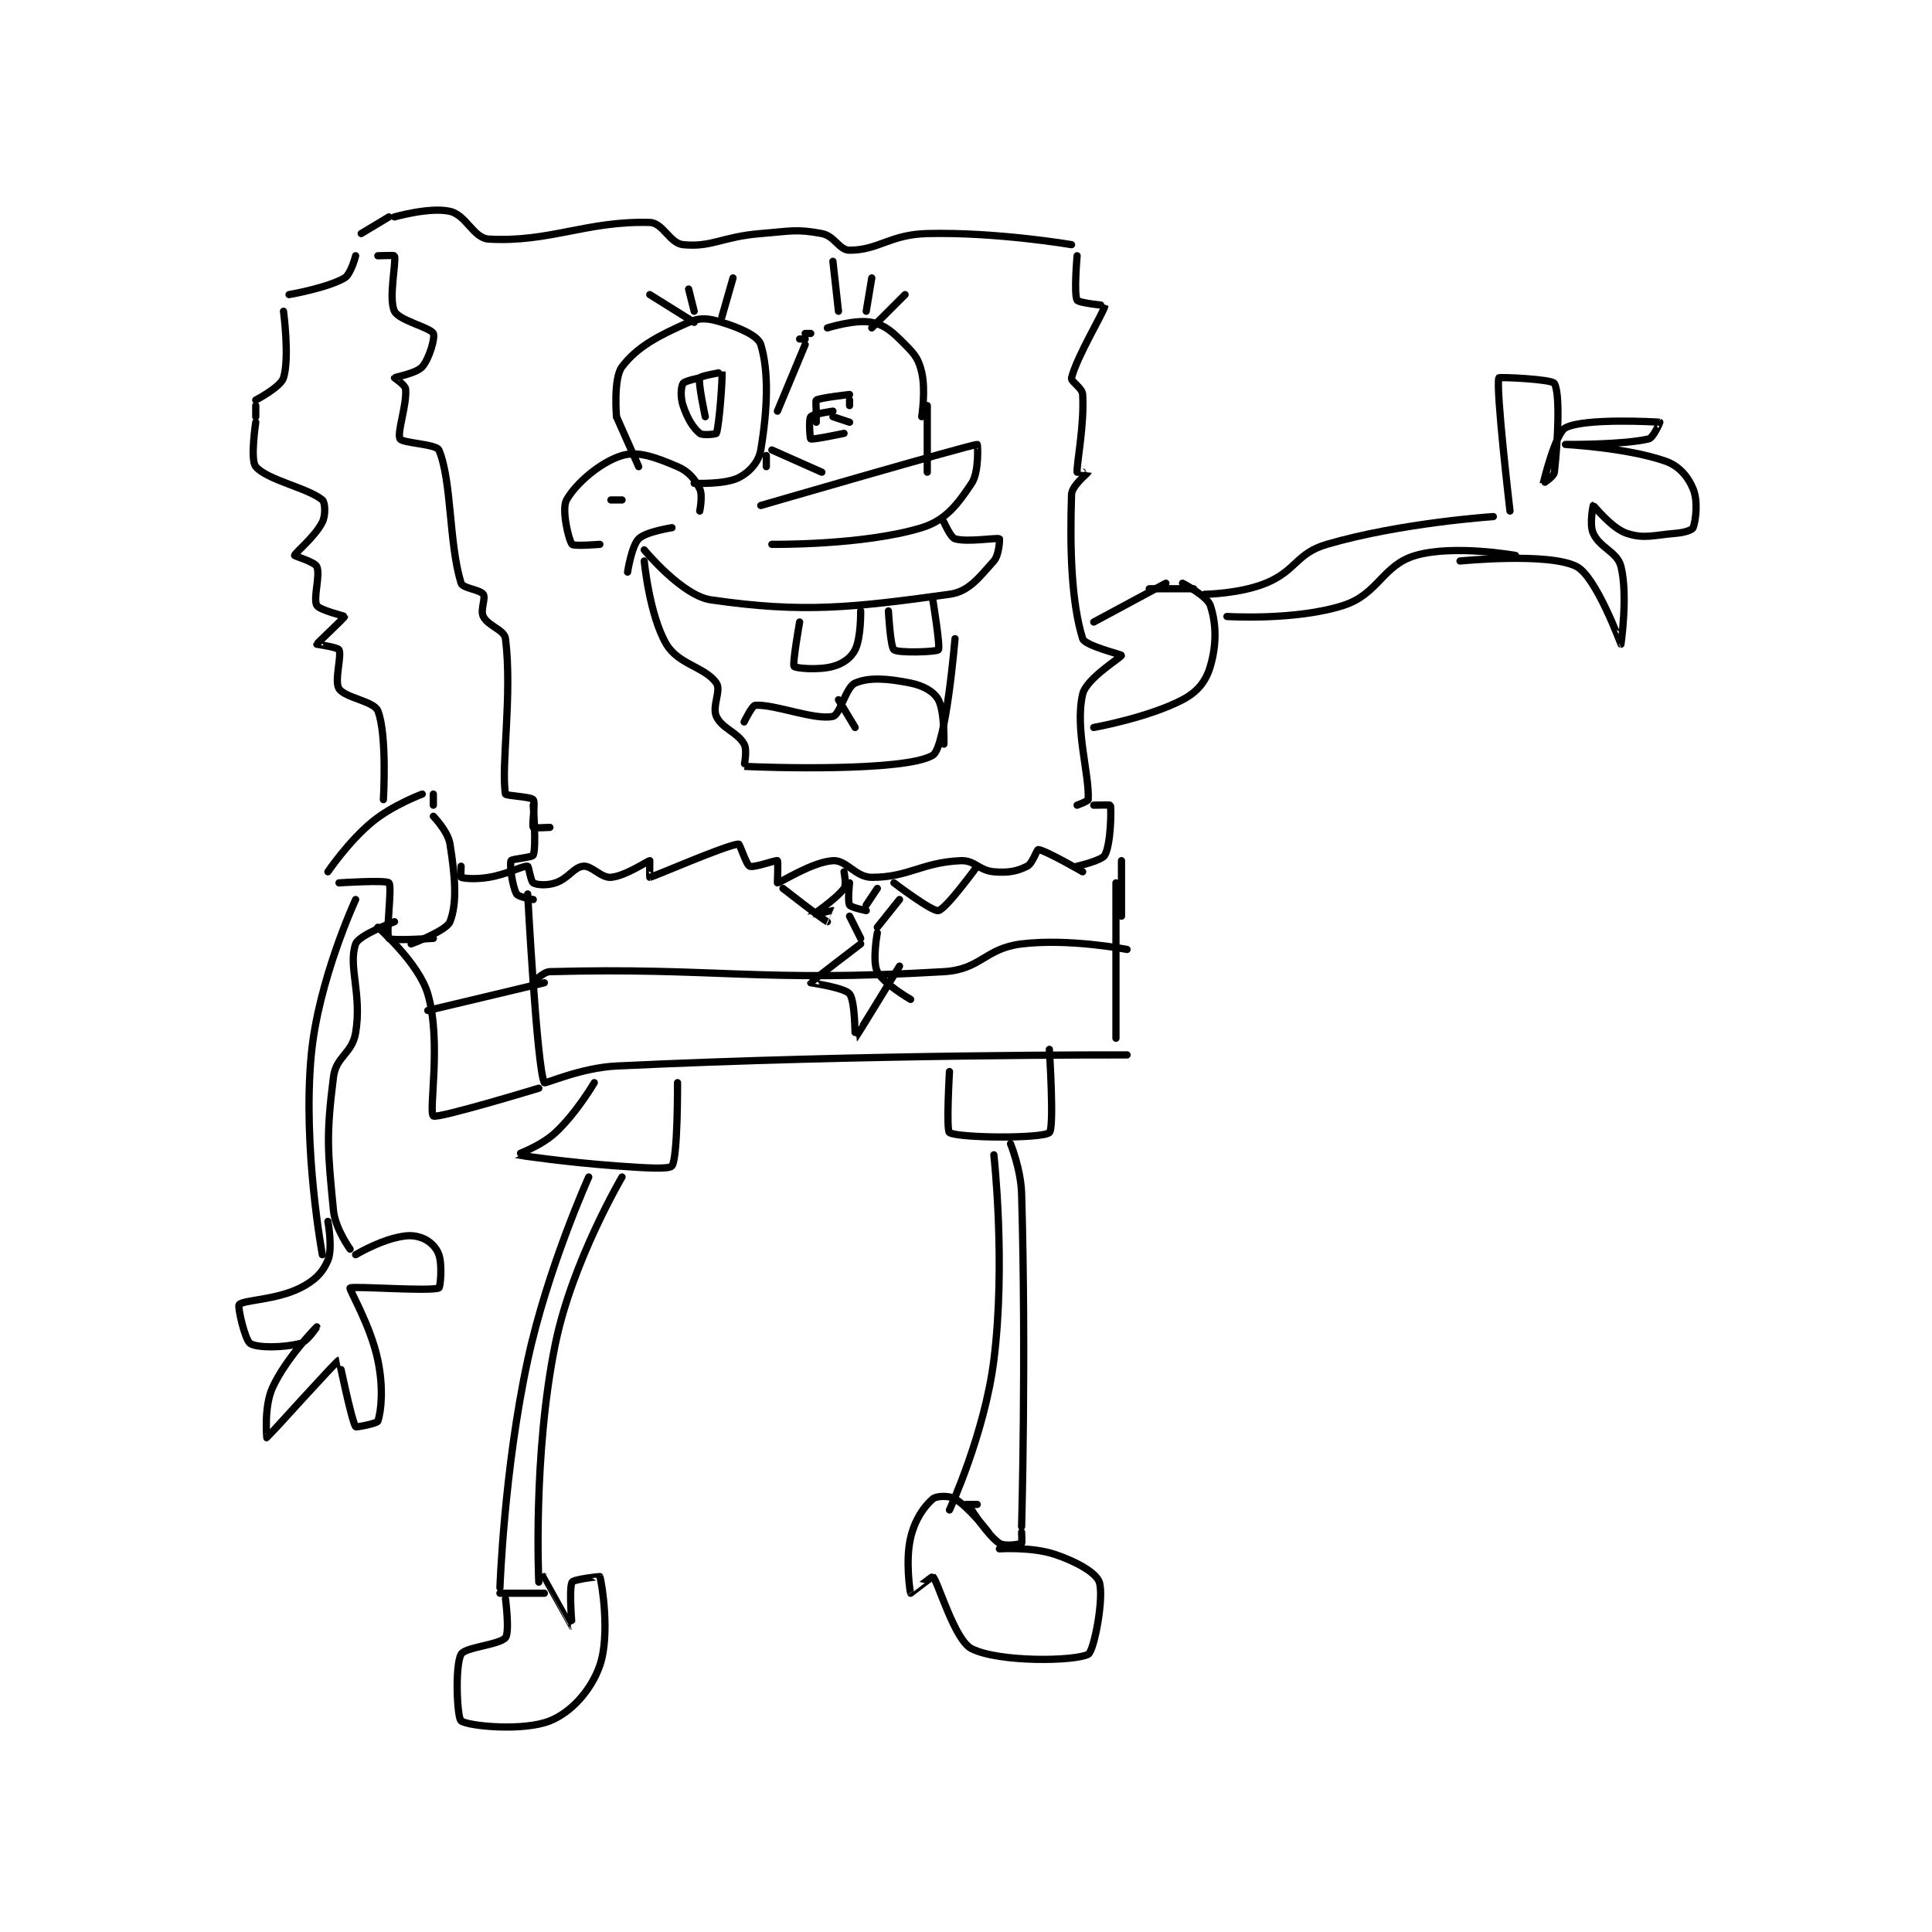<?xml version="1.0" encoding="utf-8"?>
<!DOCTYPE svg PUBLIC "-//W3C//DTD SVG 1.1//EN" "http://www.w3.org/Graphics/SVG/1.1/DTD/svg11.dtd">
<svg viewBox="0 0 800 800" preserveAspectRatio="xMinYMin meet" xmlns="http://www.w3.org/2000/svg" version="1.1">
<g fill="none" stroke="black" stroke-linecap="round" stroke-linejoin="round" stroke-width="1.306">
<g transform="translate(99.008,87.52) scale(2.298) translate(-141,-101.133)">
<path id="0" d="M144 139.133 C144 139.133 142.965 145.926 144 147.133 C146.107 149.591 153.373 150.945 156 153.133 C156.515 153.562 156.625 155.883 156 157.133 C154.671 159.791 151.061 162.649 151 163.133 C150.986 163.243 154.633 164.307 155 165.133 C155.68 166.664 154.301 170.876 155 172.133 C155.477 172.992 160 174.042 160 174.133 C160 174.363 155.028 178.966 155 179.133 C154.998 179.143 158.768 179.67 159 180.133 C159.54 181.214 158.113 185.739 159 187.133 C160.071 188.817 165.296 189.374 166 191.133 C167.697 195.375 167 207.133 167 207.133 "/>
<path id="1" d="M144 138.133 L144 136.133 "/>
<path id="2" d="M144 135.133 C144 135.133 148.477 132.805 149 131.133 C150.127 127.526 149 119.133 149 119.133 "/>
<path id="3" d="M150 116.133 C150 116.133 156.887 114.949 160 113.133 C161.148 112.464 162 109.133 162 109.133 "/>
<path id="4" d="M163 105.133 L168 102.133 "/>
<path id="5" d="M169 102.133 C169 102.133 175.451 100.298 179 101.133 C181.972 101.833 183.224 105.979 186 106.133 C196.999 106.744 203.679 102.81 215 103.133 C217.394 103.202 218.587 106.892 221 107.133 C226.202 107.653 228.036 105.691 235 105.133 C240.41 104.701 241.417 104.274 246 105.133 C248.317 105.568 249.128 108.133 251 108.133 C256.242 108.133 258.253 105.302 265 105.133 C277.439 104.822 291 107.133 291 107.133 "/>
<path id="6" d="M292 109.133 C292 109.133 291.393 116.04 292 117.133 C292.287 117.65 297.003 118.086 297 118.133 C296.93 119.116 291.989 127.176 291 131.133 C290.829 131.816 292.927 132.888 293 134.133 C293.327 139.7 291.893 146.639 292 148.133 C292.001 148.149 294.002 148.124 294 148.133 C293.978 148.223 291.052 150.563 291 152.133 C290.669 162.068 290.983 171.635 293 178.133 C293.392 179.396 300 180.985 300 181.133 C300 181.479 293.657 185.285 293 188.133 C291.568 194.338 294.231 202.505 294 207.133 C293.987 207.402 292 208.133 292 208.133 "/>
<path id="7" d="M166 109.133 C166 109.133 168.969 109.03 169 109.133 C169.344 110.28 167.881 116.895 169 119.133 C169.839 120.812 175.464 122.06 176 123.133 C176.358 123.849 175.301 127.647 174 129.133 C172.93 130.356 169.127 130.964 169 131.133 C168.989 131.148 170.935 132.419 171 133.133 C171.265 136.049 169.395 141.024 170 142.133 C170.416 142.897 176.546 143.059 177 144.133 C179.353 149.696 178.764 160.866 181 168.133 C181.286 169.064 184.436 169.287 185 170.133 C185.483 170.858 184.417 172.968 185 174.133 C185.874 175.882 188.798 176.519 189 178.133 C190.255 188.176 188.162 201.27 189 206.133 C189.056 206.457 193.546 206.588 194 207.133 C194.44 207.661 193.724 211.674 194 212.133 C194.099 212.299 197 212.133 197 212.133 "/>
<path id="8" d="M194 208.133 C194 208.133 194.599 215.636 194 217.133 C193.827 217.566 190.143 217.799 190 218.133 C189.706 218.819 190.238 222.799 191 224.133 C191.315 224.684 194 225.133 194 225.133 "/>
<path id="9" d="M295 208.133 C295 208.133 297.986 208.071 298 208.133 C298.184 208.961 298.086 215.142 297 217.133 C296.462 218.12 292 219.133 292 219.133 "/>
<path id="10" d="M293 220.133 C293 220.133 286.313 216.265 285 216.133 C284.734 216.107 283.993 218.637 283 219.133 C281.157 220.055 279.606 220.351 277 220.133 C274.283 219.907 273.589 218.016 271 218.133 C263.93 218.455 261.704 221.133 255 221.133 C252.067 221.133 250.477 217.988 248 218.133 C244.284 218.352 238.494 222.133 238 222.133 C238 222.133 238.143 218.219 238 218.133 C237.739 217.976 233.77 219.463 233 219.133 C232.374 218.865 231.234 215.107 231 215.133 C228.489 215.412 215.871 220.97 215 221.133 C214.971 221.139 215 218.133 215 218.133 C214.679 218.133 210.623 220.915 208 221.133 C206.251 221.279 204.53 218.98 203 219.133 C201.31 219.302 200.329 221.357 198 222.133 C196.447 222.651 194.637 222.516 194 222.133 C193.554 221.866 193.184 219.156 193 219.133 C192.095 219.02 189.432 220.561 186 221.133 C183.66 221.523 181.539 221.349 181 221.133 C180.914 221.099 181 219.133 181 219.133 "/>
<path id="11" d="M213 147.133 L209 138.133 "/>
<path id="12" d="M209 138.133 C209 138.133 208.41 131.213 210 129.133 C212.797 125.475 216.55 123.555 222 121.133 C224.102 120.199 225.609 120.397 228 121.133 C231.28 122.143 234.522 123.563 235 125.133 C236.481 129.999 236.221 136.805 235 144.133 C234.636 146.319 232.916 148.175 231 149.133 C228.495 150.386 223 150.133 223 150.133 "/>
<path id="13" d="M238 137.133 L243 125.133 "/>
<path id="14" d="M247 122.133 C247 122.133 252.128 120.518 255 121.133 C257.529 121.675 258.735 122.868 261 125.133 C262.812 126.945 263.462 127.802 264 130.133 C264.756 133.409 264 138.133 264 138.133 "/>
<path id="15" d="M236 145.133 L236 147.133 "/>
<path id="16" d="M225 138.133 C225 138.133 223.669 132.017 224 131.133 C224.125 130.8 227.997 130.123 228 130.133 C228.166 130.685 227.542 139.641 227 141.133 C226.948 141.277 224.508 141.556 224 141.133 C222.787 140.123 221.776 138.462 221 136.133 C220.482 134.581 220.618 132.77 221 132.133 C221.268 131.688 224 131.133 224 131.133 "/>
<path id="17" d="M245 139.133 L245 137.133 "/>
<path id="18" d="M245 137.133 C245 137.133 244.864 135.201 245 135.133 C245.881 134.693 251 134.133 251 134.133 "/>
<path id="19" d="M251 135.133 L251 136.133 "/>
<path id="20" d="M250 141.133 C250 141.133 244.384 142.325 244 142.133 C243.86 142.064 243.623 138.604 244 138.133 C244.395 137.639 248 137.133 248 137.133 "/>
<path id="21" d="M248 138.133 L251 139.133 "/>
<path id="22" d="M237 144.133 L246 148.133 "/>
<path id="23" d="M235 154.133 C235 154.133 272.241 143.318 274 143.133 C274.076 143.125 274.375 148.07 273 150.133 C270.488 153.901 268.316 156.815 264 158.133 C253.472 161.35 237 161.133 237 161.133 "/>
<path id="24" d="M268 157.133 C268 157.133 269.196 159.892 270 160.133 C272.217 160.799 277.567 159.886 278 160.133 C278.07 160.173 277.961 163.066 277 164.133 C274.412 167.009 272.561 169.644 269 170.133 C251.59 172.523 242.73 173.567 226 171.133 C220.804 170.378 214 162.133 214 162.133 "/>
<path id="25" d="M266 171.133 C266 171.133 267.394 179.627 267 180.133 C266.702 180.517 259.812 180.765 259 180.133 C258.346 179.625 258 173.133 258 173.133 "/>
<path id="26" d="M242 175.133 C242 175.133 240.666 182.688 241 183.133 C241.242 183.456 245.361 183.853 248 183.133 C249.816 182.638 251.271 181.59 252 180.133 C253.093 177.948 253 173.133 253 173.133 "/>
<path id="27" d="M214 164.133 C214 164.133 214.932 173.941 218 179.133 C220.177 182.817 224.984 183.221 227 186.133 C227.914 187.454 226.177 190.322 227 192.133 C227.998 194.329 230.797 194.968 232 197.133 C232.619 198.247 231.974 201.132 232 201.133 C235.739 201.353 261.011 202.153 266 199.133 C268.368 197.7 270 178.133 270 178.133 "/>
<path id="28" d="M232 193.133 C232 193.133 233.442 190.168 234 190.133 C237.54 189.912 244.691 192.869 248 192.133 C249.302 191.844 250.323 186.852 252 186.133 C254.553 185.039 257.853 185.304 262 186.133 C264.322 186.598 266.213 187.691 267 189.133 C268.174 191.286 268 197.133 268 197.133 "/>
<path id="29" d="M249 189.133 L252 194.133 "/>
<path id="30" d="M174 206.133 C174 206.133 168.691 208.093 165 211.133 C160.663 214.705 157 220.133 157 220.133 "/>
<path id="31" d="M176 210.133 C176 210.133 178.636 212.83 179 215.133 C179.93 221.024 180.323 225.731 179 229.133 C178.365 230.767 172 233.133 172 233.133 "/>
<path id="32" d="M159 222.133 C159 222.133 167.496 221.574 168 222.133 C168.621 222.824 167.39 231.371 168 232.133 C168.39 232.621 176 232.133 176 232.133 "/>
<path id="33" d="M176 206.133 L176 208.133 "/>
<path id="34" d="M162 225.133 C162 225.133 155.263 239.659 154 253.133 C152.427 269.917 156 289.133 156 289.133 "/>
<path id="35" d="M169 229.133 C169 229.133 162.563 231.525 162 233.133 C160.604 237.122 163.164 242.15 162 249.133 C161.369 252.916 158.469 253.379 158 257.133 C156.675 267.734 156.941 270.187 158 281.133 C158.322 284.459 161 288.133 161 288.133 "/>
<path id="36" d="M162 289.133 C162 289.133 165.642 286.973 169 286.133 C171.167 285.592 172.403 285.534 174 286.133 C175.317 286.627 176.563 287.822 177 289.133 C177.656 291.1 177.247 295.041 177 295.133 C175.247 295.791 161.343 294.728 161 295.133 C160.778 295.396 164.69 301.846 166 308.133 C167.026 313.059 166.637 317.223 166 319.133 C165.865 319.539 162.088 320.271 162 320.133 C161.213 318.896 159.038 308.129 159 308.133 C158.626 308.18 146.077 322.101 146 322.133 C145.981 322.142 145.456 316.564 147 313.133 C149.385 307.833 155 302.134 155 302.133 C155 302.133 153.286 304.812 152 305.133 C148.914 305.905 144.301 305.961 143 305.133 C142.067 304.539 140.685 298.484 141 298.133 C141.783 297.264 147.637 297.315 152 295.133 C154.618 293.825 156.084 292.332 157 290.133 C157.905 287.961 157 283.133 157 283.133 "/>
<path id="37" d="M299 222.133 L299 250.133 "/>
<path id="38" d="M300 218.133 L300 228.133 "/>
<path id="39" d="M193 224.133 C193 224.133 194.655 255.528 196 258.133 C196.14 258.405 202.58 255.439 209 255.133 C253.986 252.991 301 253.133 301 253.133 "/>
<path id="40" d="M166 230.133 C166 230.133 173.347 236.512 175 242.133 C177.517 250.689 175.108 263.376 176 264.133 C176.667 264.701 195 259.133 195 259.133 "/>
<path id="41" d="M175 245.133 L196 240.133 "/>
<path id="42" d="M194 240.133 C194 240.133 195.72 238.168 197 238.133 C226.766 237.329 234.653 240.095 268 238.133 C274.714 237.738 275.348 233.94 282 233.133 C290.598 232.091 301 234.133 301 234.133 "/>
<path id="43" d="M239 223.133 C239 223.133 246.249 228.8 247 229.133 C247.008 229.137 248.005 227.135 248 227.133 C247.95 227.117 243.999 228.136 244 228.133 C244.004 228.125 248.467 225.178 250 223.133 C250.484 222.488 250 220.133 250 220.133 "/>
<path id="44" d="M259 222.133 C259 222.133 265.869 227.36 267 227.133 C268.39 226.855 274 219.133 274 219.133 "/>
<path id="45" d="M256 223.133 L254 226.133 "/>
<path id="46" d="M260 225.133 L256 230.133 "/>
<path id="47" d="M251 228.133 L253 232.133 "/>
<path id="48" d="M256 231.133 C256 231.133 255.058 236.25 256 238.133 C257.076 240.286 262 243.133 262 243.133 "/>
<path id="49" d="M253 233.133 C253 233.133 244.04 239.953 244 240.133 C243.998 240.142 250.102 241.011 251 242.133 C252.04 243.433 251.984 250.142 252 250.133 C252.07 250.094 260 237.133 260 237.133 "/>
<path id="50" d="M251 222.133 C251 222.133 250.618 225.496 251 226.133 C251.268 226.579 254 227.133 254 227.133 "/>
<path id="51" d="M295 175.133 L308 168.133 "/>
<path id="52" d="M295 194.133 C295 194.133 304.816 192.373 311 189.133 C313.705 187.717 315.21 185.821 316 183.133 C317.164 179.177 317.089 175.4 316 172.133 C315.439 170.451 311 168.133 311 168.133 "/>
<path id="53" d="M315 170.133 C315 170.133 321.305 170.054 326 168.133 C331.507 165.88 331.459 162.755 337 161.133 C350.361 157.223 367 156.133 367 156.133 "/>
<path id="54" d="M319 174.133 C319 174.133 331.412 174.912 340 172.133 C346.313 170.091 347.024 164.868 353 163.133 C359.89 161.133 371 163.133 371 163.133 "/>
<path id="55" d="M370 155.133 C370 155.133 367.395 132.873 368 131.133 C368.064 130.948 377.546 131.361 378 132.133 C379.057 133.93 378.64 142.376 378 148.133 C377.911 148.933 376 150.135 376 150.133 C376.002 150.125 378.159 141.097 380 140.133 C383.492 138.304 396.673 139.09 397 139.133 C397.031 139.137 395.829 141.938 395 142.133 C390.329 143.232 380 143.133 380 143.133 C380.001 143.134 391.014 143.704 398 146.133 C400.472 146.993 402.084 148.935 403 151.133 C403.905 153.306 403.498 156.804 403 158.133 C402.849 158.537 401.454 159.012 400 159.133 C395.757 159.487 394.166 160.189 391 159.133 C388.303 158.234 385.097 154.133 385 154.133 C385 154.133 384.264 157.514 385 159.133 C386.218 161.813 389.333 162.466 390 165.133 C391.287 170.283 390 179.133 390 179.133 C389.983 179.133 385.55 166.97 382 165.133 C376.988 162.541 361 164.133 361 164.133 "/>
<path id="56" d="M205 258.133 C205 258.133 201.819 263.587 198 267.133 C195.336 269.607 190.983 271.124 191 271.133 C191.068 271.17 200.03 272.493 209 273.133 C213.944 273.486 218.503 273.811 219 273.133 C220.067 271.679 220 258.133 220 258.133 "/>
<path id="57" d="M269 256.133 C269 256.133 268.388 266.76 269 267.133 C270.638 268.135 285.672 268.24 287 267.133 C287.922 266.365 287 252.133 287 252.133 "/>
<path id="58" d="M277 271.133 C277 271.133 279.184 290.661 277 308.133 C275.347 321.356 269 335.133 269 335.133 "/>
<path id="59" d="M280 269.133 C280 269.133 281.872 273.715 282 278.133 C282.848 307.399 282 338.133 282 338.133 "/>
<path id="60" d="M204 275.133 C204 275.133 196.581 291.571 193 308.133 C188.74 327.834 188 349.133 188 349.133 "/>
<path id="61" d="M210 275.133 C210 275.133 201.049 290.296 198 305.133 C193.904 325.067 195 348.133 195 348.133 "/>
<path id="62" d="M196 350.133 L188 350.133 "/>
<path id="63" d="M273 335.133 C273 335.133 275.905 339.736 278 341.133 C278.931 341.754 281.6 341.333 282 341.133 C282.1 341.083 282 339.133 282 339.133 "/>
<path id="64" d="M272 334.133 L274 334.133 "/>
<path id="65" d="M276 339.133 C276 339.133 272.571 334.676 270 333.133 C268.929 332.49 266.634 332.579 266 333.133 C264.396 334.537 262.772 336.85 262 340.133 C261.027 344.267 261.914 349.983 262 350.133 C262.006 350.144 265.937 347.076 266 347.133 C266.933 347.981 269.9 358.583 273 360.133 C277.938 362.602 291.544 362.415 294 361.133 C295.053 360.584 296.9 350.833 296 348.133 C295.441 346.455 291.911 344.437 288 343.133 C283.819 341.74 278 342.133 278 342.133 "/>
<path id="66" d="M189 351.133 C189 351.133 189.779 357.159 189 358.133 C187.954 359.441 181.689 359.842 181 361.133 C179.863 363.265 180.28 372.593 181 373.133 C182.28 374.093 192.197 375.054 197 373.133 C200.902 371.572 204.46 367.582 206 363.133 C207.879 357.706 206.388 348.296 206 347.133 C205.984 347.085 201.287 347.617 201 348.133 C200.393 349.227 201.003 356.134 201 356.133 C200.987 356.131 196 347.133 196 347.133 "/>
<path id="67" d="M211 166.133 C211 166.133 211.72 161.413 213 160.133 C214.28 158.853 219 158.133 219 158.133 "/>
<path id="68" d="M224 155.133 C224 155.133 224.583 152.299 224 151.133 C223.126 149.385 222.025 148.001 220 147.133 C216.152 145.484 212.911 144.26 210 145.133 C206.16 146.285 201.688 150.132 200 153.133 C199.078 154.772 200.337 160.249 201 161.133 C201.284 161.512 206 161.133 206 161.133 "/>
<path id="69" d="M208 153.133 L210 153.133 "/>
<path id="70" d="M244 123.133 L243 123.133 "/>
<path id="71" d="M243 124.133 L242 124.133 "/>
<path id="72" d="M265 148.133 L265 136.133 "/>
<path id="73" d="M261 116.133 L255 122.133 "/>
<path id="74" d="M255 113.133 L254 119.133 "/>
<path id="75" d="M248 110.133 L249 119.133 "/>
<path id="76" d="M230 113.133 L228 120.133 "/>
<path id="77" d="M222 115.133 L223 119.133 "/>
<path id="78" d="M215 116.133 L223 121.133 "/>
<path id="79" d="M313 169.133 L305 169.133 "/>
</g>
</g>
</svg>
